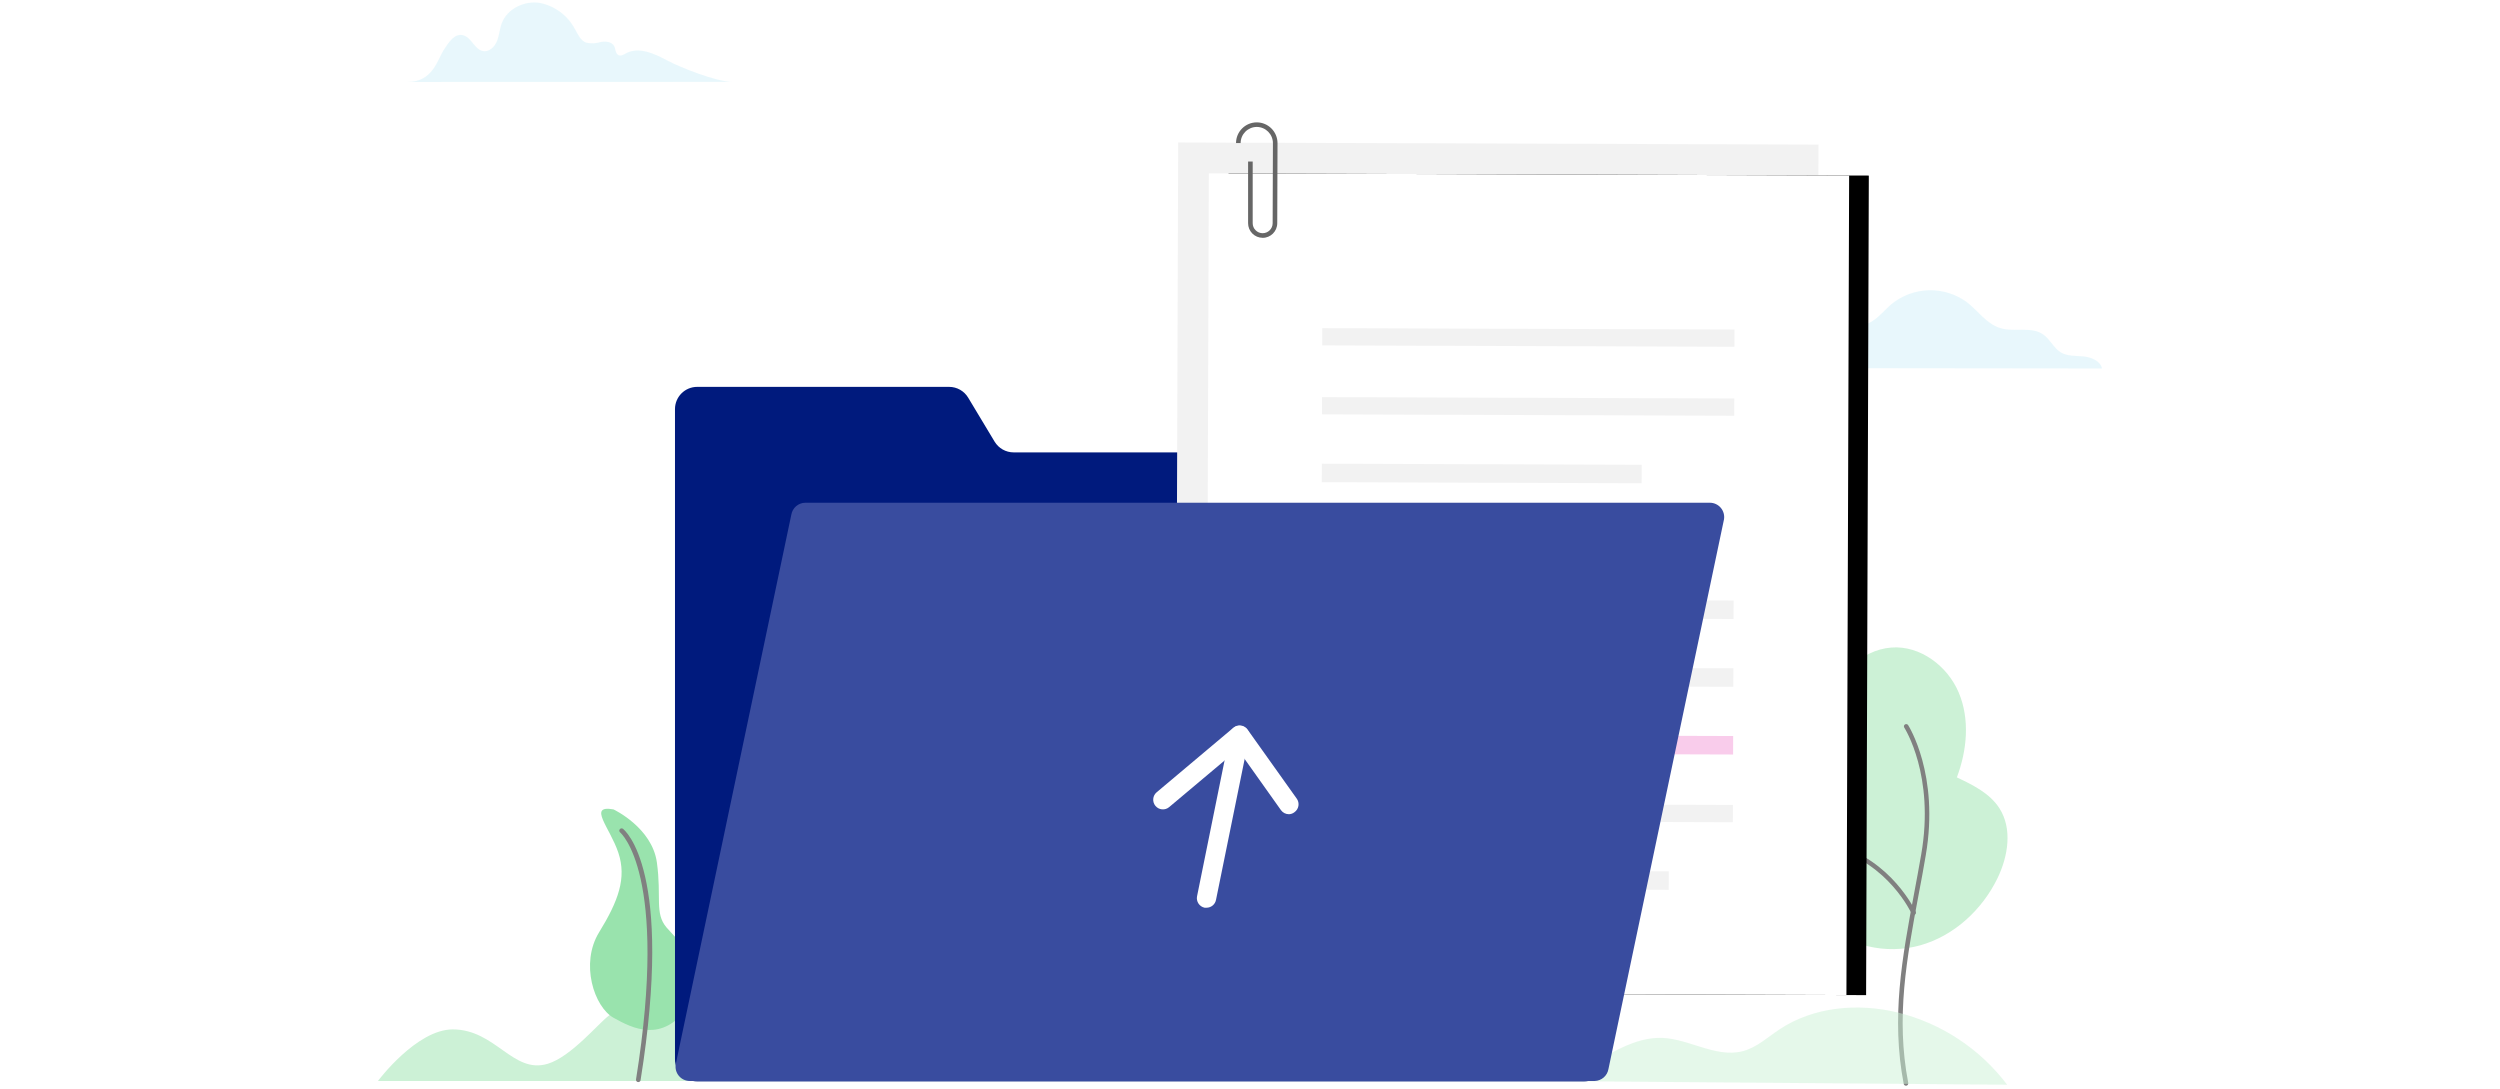 <svg width="381" height="166" viewBox="0 0 381 166" xmlns="http://www.w3.org/2000/svg" xmlns:xlink="http://www.w3.org/1999/xlink"><title>upload</title><desc>Created with Sketch.</desc><defs><polygon id="path-1" points="113.359 40.244 238.261 40.243 238.26 137.826 113.358 137.827"/><filter x="-10.8%" y="-10.8%" width="121.6%" height="127.7%" filterUnits="objectBoundingBox" id="filter-2"><feOffset dx="0" dy="3" in="SourceAlpha" result="shadowOffsetOuter1"/><feGaussianBlur stdDeviation="4" in="shadowOffsetOuter1" result="shadowBlurOuter1"/><feColorMatrix values="0 0 0 0 0.267 0 0 0 0 0.267 0 0 0 0 0.267 0 0 0 0.029 0" type="matrix" in="shadowBlurOuter1"/></filter></defs><g id="Page-1" stroke="none" stroke-width="1" fill="none" fill-rule="evenodd"><g id="fullpage" transform="translate(-275, -5470)"><g id="section-get_started-white" transform="translate(0, 5149)"><g id="section-get_started_content" transform="translate(120, 71)"><g id="div-free_access" transform="translate(0, 160)"><g id="upload" transform="translate(155, 90)"><rect id="Rectangle" fill="#fff" x="0" y="0" width="381" height="166"/><g id="illustration-/-upload" transform="translate(57, 0)"><g><g id="Group" opacity=".5" transform="translate(202.874, 43.564)" fill="#d2f0f9" fill-rule="nonzero"><path d="M60.476 12.591C60.202 11.418 58.834 10.87 57.626 10.75 56.419 10.631 55.127 10.75 54.116 10.09c-1.011-.66-1.565-1.939-2.576-2.663-1.811-1.3-4.38-.337-6.521-.977S41.635 3.85 39.929 2.522C36.482-.041 31.737.061 28.402 2.768c-1.355 1.152-2.471 2.754-4.212 3.169-1.404.337-2.906-.239-4.373-.232-3.91.0-6.725 4.118-10.593 4.694C7.82 10.617 6.318 10.322 4.879 10.54 3.11 10.8 1.474 11.003.526 12.521L60.476 12.591z" id="Shape"/></g><g id="Group" opacity=".5" transform="translate(216.914, 98.37)" fill="#99e3ad" fill-rule="nonzero"><path d="M3.426 26.251c-4.057 4.544-3.866 11.468.435 15.781 3.749 3.822 9.708 5.115 14.861 3.668 5.153-1.447 9.435-5.403 11.779-10.223C32.123 32.132 32.804 27.944 30.796 24.81c-1.46-2.284-4.036-3.548-6.486-4.708C25.868 15.978 26.31 11.263 24.605 7.195 22.899 3.127 18.715-.028 14.328.316 9.624.682 6.016 4.701 3.847 8.895 2.259 11.984 1.167 15.304.611 18.733.303 20.177.315 21.671.646 23.11c.358 1.456 1.454 2.616 2.885 3.057L3.426 26.251z" id="Shape"/></g><path d="M233.467 165.466C233.299 165.463 233.156 165.343 233.123 165.178 231.185 155.046 232.898 145.897 234.702 136.208 235.067 134.254 235.439 132.266 235.79 130.228 237.896 118.185 233.256 110.962 233.214 110.892 233.161 110.815 233.142 110.72 233.161 110.628 233.179 110.537 233.234 110.457 233.312 110.407 233.473 110.301 233.69 110.345 233.797 110.505 233.846 110.582 238.605 118.03 236.485 130.348 236.134 132.392 235.783 134.381 235.397 136.341 233.6 145.961 231.887 155.046 233.818 165.044 233.852 165.236 233.727 165.42 233.537 165.459L233.467 165.466z" id="Shape" fill="gray" fill-rule="nonzero"/><path d="M234.639 139.426C234.503 139.425 234.38 139.346 234.323 139.222 234.288 139.145 230.764 131.57 222.481 129.385 222.295 129.334 222.186 129.143 222.235 128.957 222.256 128.865 222.314 128.787 222.396 128.74 222.477 128.693 222.574 128.683 222.663 128.711c8.613 2.298 12.264 10.167 12.299 10.245C235.041 139.132 234.963 139.339 234.786 139.419 234.738 139.431 234.688 139.433 234.639 139.426z" id="Shape" fill="gray" fill-rule="nonzero"/><g id="Group" opacity=".5" transform="translate(176.901, 153.177)" fill="#ccf1d6" fill-rule="nonzero"><path d="M71.989 12.135C67.865 6.673 61.995 2.792 55.359 1.138 49.272-.351 42.491.232 37.275 3.71c-1.797 1.194-3.44 2.733-5.518 3.295-4.345 1.18-8.698-2.255-13.19-2.003C12.032 5.375 7.16 11.587.541 11.566l71.448.569z" id="Shape"/></g><g id="Group" opacity=".5" transform="translate(4.914, 0)" fill="#d2f0f9" fill-rule="nonzero"><path d="M49.736 12.479c-2.478.0-8.087-2.255-10.024-3.295C37.774 8.144 35.429 7.076 33.485 8.123 33.141 8.305 32.783 8.565 32.383 8.418 31.87 8.214 31.919 7.476 31.681 7.012 31.316 6.352 30.396 6.268 29.652 6.394c-.724.234-1.497.27-2.239.105C26.584 6.183 26.184 5.277 25.749 4.504 24.65 2.378 22.637.875 20.287.429c-2.331-.337-4.914.913-5.735 3.12C14.222 4.427 14.173 5.403 13.815 6.282s-1.214 1.672-2.106 1.504c-1.313-.239-1.762-2.108-3.068-2.424-1.306-.316-2.19 1.124-2.906 2.213-1.004 1.532-1.664 4.919-5.56 4.919L49.736 12.479z" id="Shape"/></g><path d="M61.15 164.742S53.892 151.02 45.748 150.479C40.21 150.113 37.788 153.289 35.794 154.779c-1.594 1.173-5.742 6.261-9.322 7.343C21.165 163.723 18.554 156.901 12.011 156.88 6.465 156.88.597 164.742.597 164.742H61.15z" id="Shape" fill="#ccf1d6" fill-rule="nonzero"/><path d="M36.503 123.356S42.372 126.111 43.109 131.437C43.846 136.763 42.737 139.166 44.576 141.344 46.415 143.522 51.905 147.949 47.875 153.458 43.846 158.967 39.452 156.76 36.503 155.109 33.555 153.458 31.372 146.846 34.306 142.075 37.24 137.304 38.518 133.819 37.24 129.968 35.963 126.118 32.488 122.626 36.503 123.356z" id="Shape" fill="#99e3ad" fill-rule="nonzero"/><path d="M40.28 164.911H40.224C40.034 164.879 39.904 164.702 39.929 164.51c5.026-31.401-2.359-37.599-2.429-37.655C37.361 126.733 37.34 126.524 37.454 126.377 37.567 126.23 37.775 126.196 37.928 126.301c.316.246 7.806 6.366 2.696 38.322C40.594 164.789 40.449 164.91 40.28 164.911z" id="Shape" fill="gray" fill-rule="nonzero"/><path d="M184.412 164.805H49.251c-1.869.0-3.384-1.516-3.384-3.387V62.346C45.868 60.475 47.383 58.959 49.251 58.959H87.65C88.838 58.959 89.938 59.584 90.549 60.603l4.029 6.703C95.192 68.323 96.292 68.944 97.478 68.944H184.412C186.281 68.944 187.795 70.46 187.795 72.33V161.426C187.792 163.293 186.278 164.805 184.412 164.805z" id="Shape" fill="#001a7d" fill-rule="nonzero"/><polygon id="Rectangle-path" fill="#f2f2f2" fill-rule="nonzero" transform="translate(171.14, 84.326) rotate(-89.81) translate(-171.14, -84.326)" points="108.689 35.534 233.591 35.534 233.591 133.117 108.689 133.117"/><g id="Rectangle-path" fill-rule="nonzero" transform="translate(175.81, 89.035) rotate(-89.81) translate(-175.81, -89.035)"><use fill="#000" fill-opacity="1" filter="url(#filter-2)" xlink:href="#path-1"/><use fill="#fff" xlink:href="#path-1"/></g><polygon id="Rectangle-path" fill="#f2f2f2" fill-rule="nonzero" transform="translate(168.818, 72.157) rotate(0.19) translate(-168.818, -72.157)" points="144.445 70.748 193.191 70.748 193.191 73.566 144.445 73.565"/><polygon id="Rectangle-path" fill="#f2f2f2" fill-rule="nonzero" transform="translate(191.725, 92.876) rotate(0.19) translate(-191.725, -92.876)" points="176.253 91.467 207.197 91.468 207.197 94.285 176.253 94.285"/><polygon id="Rectangle-path" fill="#f9cceb" fill-rule="nonzero" transform="translate(191.657, 113.527) rotate(0.19) translate(-191.657, -113.527)" points="176.185 112.118 207.129 112.118 207.129 114.936 176.185 114.935"/><polygon id="Rectangle-path" fill="#f2f2f2" fill-rule="nonzero" transform="translate(175.68, 123.89) rotate(0.19) translate(-175.68, -123.89)" points="144.266 122.576 207.094 122.576 207.094 125.204 144.266 125.204"/><polygon id="Rectangle-path" fill="#f2f2f2" fill-rule="nonzero" transform="translate(170.775, 134.115) rotate(0.19) translate(-170.775, -134.115)" points="144.233 132.706 197.317 132.706 197.317 135.524 144.233 135.524"/><polygon id="Rectangle-path" fill="#f2f2f2" fill-rule="nonzero" transform="translate(175.92, 51.428) rotate(0.19) translate(-175.92, -51.428)" points="144.507 50.114 207.334 50.114 207.334 52.742 144.507 52.742"/><polygon id="Rectangle-path" fill="#f2f2f2" fill-rule="nonzero" transform="translate(175.886, 61.939) rotate(0.19) translate(-175.886, -61.939)" points="144.472 60.625 207.3 60.625 207.3 63.253 144.472 63.253"/><polygon id="Rectangle-path" fill="#f2f2f2" fill-rule="nonzero" transform="translate(155.588, 103.082) rotate(0.19) translate(-155.588, -103.082)" points="144.335 91.347 166.841 91.348 166.841 114.816 144.336 114.816"/><polygon id="Rectangle-path" fill="#f2f2f2" fill-rule="nonzero" transform="translate(191.691, 103.205) rotate(0.19) translate(-191.691, -103.205)" points="176.219 101.796 207.163 101.796 207.163 104.614 176.219 104.614"/><path d="M135.427 36.242C134.837 36.242 134.27 36.007 133.854 35.587 133.437 35.168 133.205 34.599 133.209 34.008V24.621H133.911v9.387C133.905 34.414 134.065 34.805 134.353 35.09 134.637 35.378 135.024 35.54 135.427 35.54 136.266 35.54 136.947 34.861 136.951 34.022L136.993 21.817C136.989 20.458 135.893 19.355 134.536 19.344 133.179 19.348 132.079 20.445 132.072 21.803H131.37C131.378 20.058 132.793 18.648 134.536 18.648c1.747.008 3.159 1.427 3.159 3.176L137.653 34.029C137.645 35.255 136.652 36.246 135.427 36.249V36.242z" id="Shape" fill="#666" fill-rule="nonzero"/><path d="M186.026 164.742H48.135C47.495 164.744 46.887 164.465 46.472 163.977 46.057 163.49 45.877 162.845 45.98 162.213L63.593 78.457C63.762 77.397 64.675 76.616 65.748 76.616H203.576C204.216 76.615 204.825 76.894 205.241 77.381 205.657 77.868 205.839 78.513 205.738 79.146L188.132 162.901C187.964 163.942 187.079 164.715 186.026 164.742z" id="Shape" fill="#394c9f" fill-rule="nonzero"/><path d="M126.877 138.337C126.779 138.343 126.68 138.343 126.582 138.337 125.784 138.168 125.271 137.388 125.431 136.587L130.471 111.721C130.668 110.956 131.428 110.479 132.201 110.637 132.974 110.794 133.488 111.53 133.37 112.311L128.323 137.121C128.198 137.823 127.589 138.334 126.877 138.337z" id="Shape" fill="#fff" fill-rule="nonzero"/><path d="M139.429 124.087C138.95 124.087 138.501 123.857 138.221 123.469L131.644 114.208l-10.467 8.797C120.553 123.531 119.621 123.451 119.096 122.826 118.57 122.201 118.65 121.268 119.275 120.743L130.97 110.906C131.284 110.637 131.697 110.515 132.107 110.568 132.516 110.623 132.884 110.844 133.125 111.18L140.629 121.719C140.856 122.039 140.946 122.435 140.88 122.821 140.814 123.208 140.598 123.552 140.278 123.778 140.037 123.972 139.738 124.081 139.429 124.087z" id="Shape" fill="#fff" fill-rule="nonzero"/></g></g></g></g></g></g></g></g></svg>